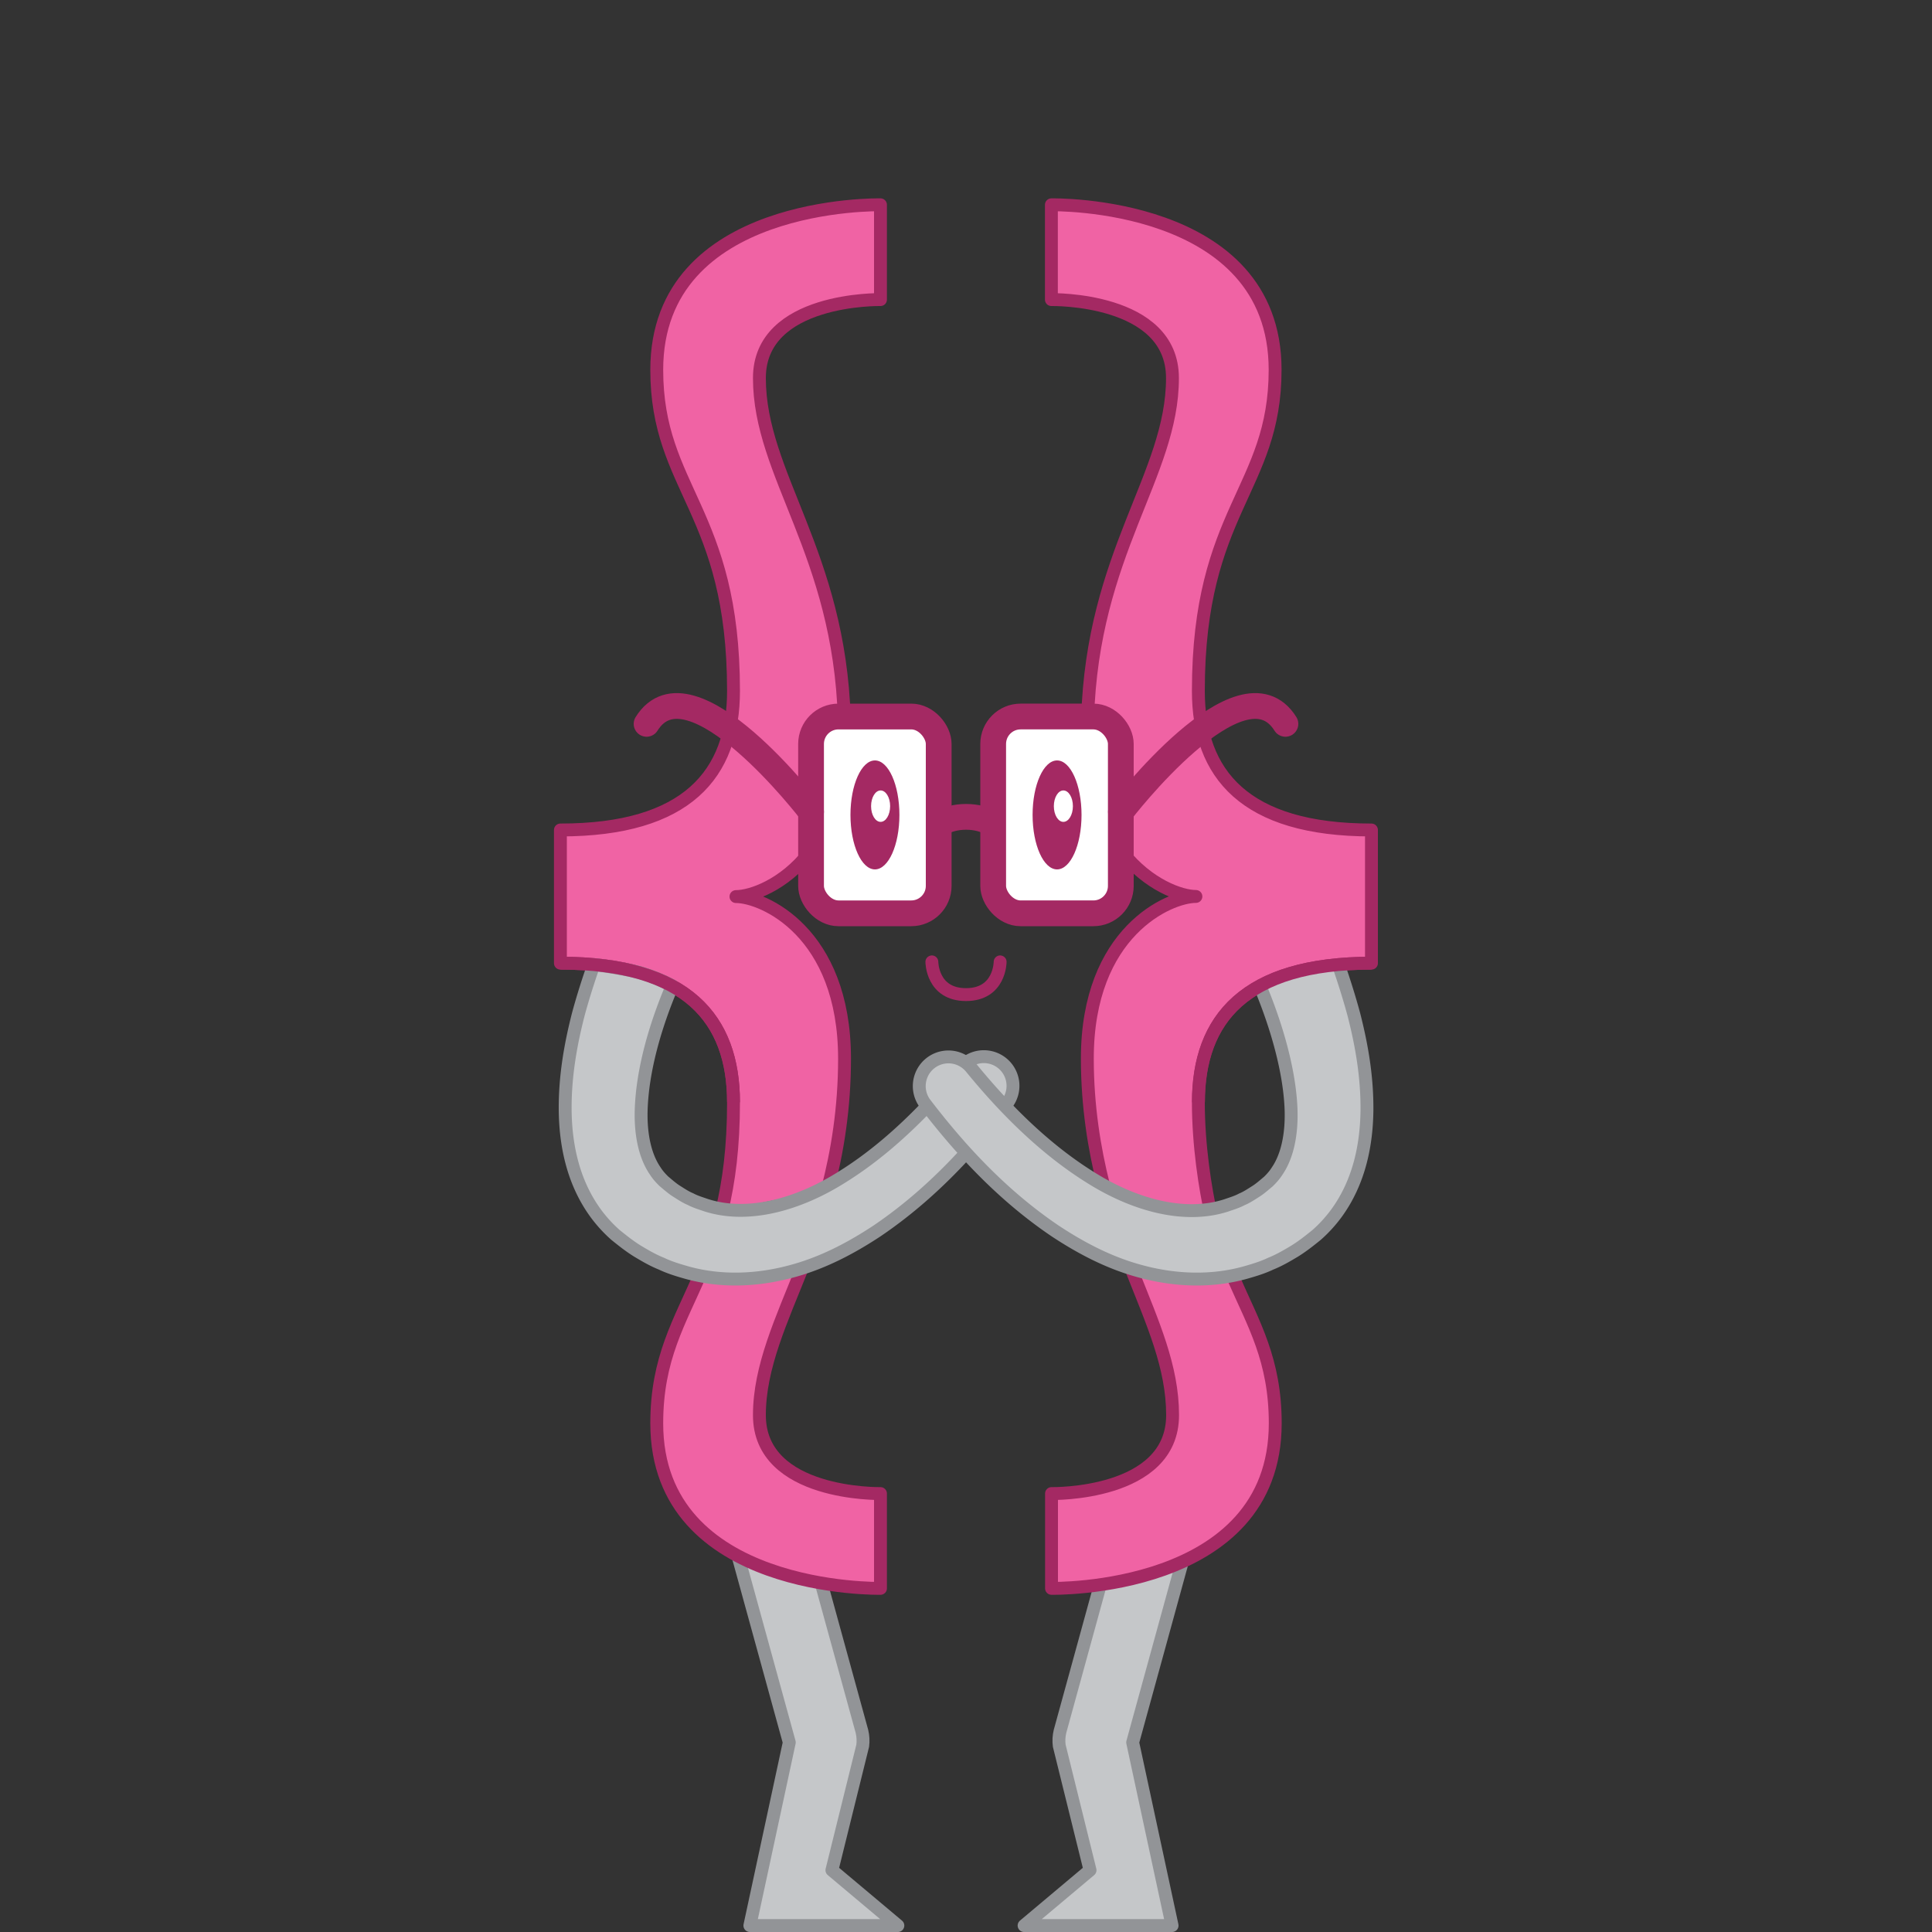 <svg xmlns="http://www.w3.org/2000/svg" viewBox="0 0 150 150"><rect x="0" y="0" width="150" height="150" fill="#333333" stroke="none"/><path d="m91.78 121.31-3.84 13.97L91 149.5H79.51l5.12-4.3-2.39-9.66c-.05-.37-.03-.75.06-1.12l3.1-11.28M57.3 120.81l3.98 14.47-3.06 14.22h11.49l-5.12-4.3 2.39-9.66c.05-.37.03-.75-.06-1.12l-3.1-11.28" style="fill:#c5c7c9;stroke:#929497;stroke-linejoin:round"/><path d="M64.25 92.33c.75-2.87 1.32-6.27 1.32-10.13 0-9.85-6.34-12.59-8.43-12.59 1.18 0 3.72-.88 5.71-3.43 0 0 2.88-4.27 2.7-10.36-.38-12.91-6.59-18.94-6.59-26.47 0-6.27 9.4-6.09 9.4-6.09V15.9s-17.37-.36-17.37 12.81c0 9.28 5.96 10.92 5.96 24.93 0 6.45-3.6 10.8-13.44 10.8v10.34c9.85 0 13.44 4.35 13.44 10.8 0 3.47-.36 6.17-.91 8.43M54.39 98.87c-1.62 3.78-3.4 6.57-3.4 11.64 0 13.16 17.37 12.81 17.37 12.81v-7.36s-9.4.18-9.4-6.09c0-3.75 1.72-7.38 3.32-11.41M95.75 99.19c1.58 3.62 3.26 6.39 3.26 11.32 0 13.16-17.37 12.81-17.37 12.81v-7.36s9.4.18 9.4-6.09c0-3.75-1.54-7.13-3.13-11.16M94.06 94.45c-.5-2.18-1.02-5.58-1.02-8.87 0-6.45 3.6-10.8 13.44-10.8V64.44c-9.85 0-13.44-4.35-13.44-10.8 0-14.01 5.96-15.65 5.96-24.93C99 15.55 81.63 15.9 81.63 15.9v7.36s9.4-.18 9.4 6.09c0 7.54-6.22 13.56-6.59 26.47 0 0 .54 7.62 2.71 10.36 2 2.53 4.53 3.42 5.7 3.42-2.08 0-8.43 2.75-8.43 12.59 0 3.69.55 7.03 1.25 9.8" style="fill:#f063a4;stroke-linejoin:round;stroke:#a42963"/><rect x="62.97" y="55.63" width="9.91" height="15.28" rx="2.13" ry="2.13" style="stroke-width:2px;fill:#fff;stroke-linejoin:round;stroke:#a42963"/><ellipse cx="67.93" cy="63.27" rx="1.9" ry="4.23" style="fill:#a42963"/><path d="M62.97 63.03S53.59 50.77 50.2 56.2" style="stroke-width:2px;stroke-linecap:round;fill:none;stroke-linejoin:round;stroke:#a42963"/><rect x="77.12" y="55.63" width="9.91" height="15.28" rx="2.13" ry="2.13" transform="rotate(180 82.07 63.27)" style="stroke-width:2px;fill:#fff;stroke-linejoin:round;stroke:#a42963"/><ellipse cx="82.07" cy="63.27" rx="1.9" ry="4.23" style="fill:#a42963"/><path d="M87.03 63.03s9.38-12.26 12.77-6.83" style="stroke-width:2px;stroke-linecap:round;fill:none;stroke-linejoin:round;stroke:#a42963"/><path d="M72.98 63.93c.52-.31 1.23-.51 2.02-.51s1.5.19 2.02.51" style="stroke-width:2px;fill:none;stroke-linejoin:round;stroke:#a42963"/><path d="M77.65 74.68s0 2.54-2.65 2.54-2.65-2.54-2.65-2.54" style="stroke-linecap:round;fill:none;stroke-linejoin:round;stroke:#a42963"/><path d="M71.89 85.98c-2 2.08-4.16 3.94-6.49 5.39-3.39 2.15-7.34 3.26-10.61 2.19-.4-.14-.81-.26-1.18-.46-.39-.16-.74-.4-1.09-.62-.35-.22-.68-.52-.97-.76-.26-.25-.49-.51-.68-.81-.8-1.16-1.14-2.84-1.09-4.7.09-3.09 1.08-6.55 2.41-9.67 0 0-1.52-.83-3.04-1.15s-3.04-.5-3.04-.5c-.43 1.21-.88 2.63-1.22 3.9-.6 2.35-1.03 4.79-1.01 7.41.03 2.57.55 5.51 2.38 8.01.45.61.97 1.18 1.54 1.68.57.46 1.1.88 1.7 1.25.6.36 1.2.71 1.85.97.63.3 1.29.5 1.96.69 2.67.75 5.47.61 7.98-.05 2.53-.65 4.77-1.84 6.8-3.18 2.57-1.74 4.82-3.78 6.83-5.97M74.63 82.87a2.265 2.265 0 0 1 3.56 2.8" style="fill:#c5c7c9;stroke:#929497;stroke-linejoin:round"/><path d="M103.91 74.89c.42 1.21.87 2.63 1.21 3.9.6 2.35 1.03 4.79 1.01 7.41-.03 2.57-.55 5.51-2.38 8.01-.45.61-.97 1.18-1.54 1.68-.57.46-1.1.88-1.7 1.25-.6.36-1.2.71-1.85.97-.63.3-1.29.5-1.96.69-2.67.75-5.47.61-7.98-.05-2.53-.65-4.77-1.84-6.8-3.18-4.05-2.74-7.29-6.22-10.09-9.88a2.265 2.265 0 0 1 3.56-2.8c2.72 3.33 5.79 6.35 9.23 8.5 3.39 2.15 7.34 3.26 10.61 2.19.4-.14.81-.26 1.18-.46.39-.16.74-.4 1.09-.62.35-.22.68-.52.97-.76.26-.25.49-.51.68-.81.8-1.16 1.14-2.84 1.09-4.7-.09-3.03-1.13-6.6-2.41-9.66" style="fill:#c5c7c9;stroke:#929497;stroke-linejoin:round"/><path d="M93.05 85.58c0-6.45 3.6-10.8 13.44-10.8M43.51 74.78c9.85 0 13.44 4.35 13.44 10.8" style="fill:none;stroke-linejoin:round;stroke:#a42963"/><ellipse cx="68.37" cy="62.59" rx=".74" ry="1.22" style="fill:#fff"/><ellipse cx="82.56" cy="62.59" rx=".74" ry="1.22" style="fill:#fff"/></svg>